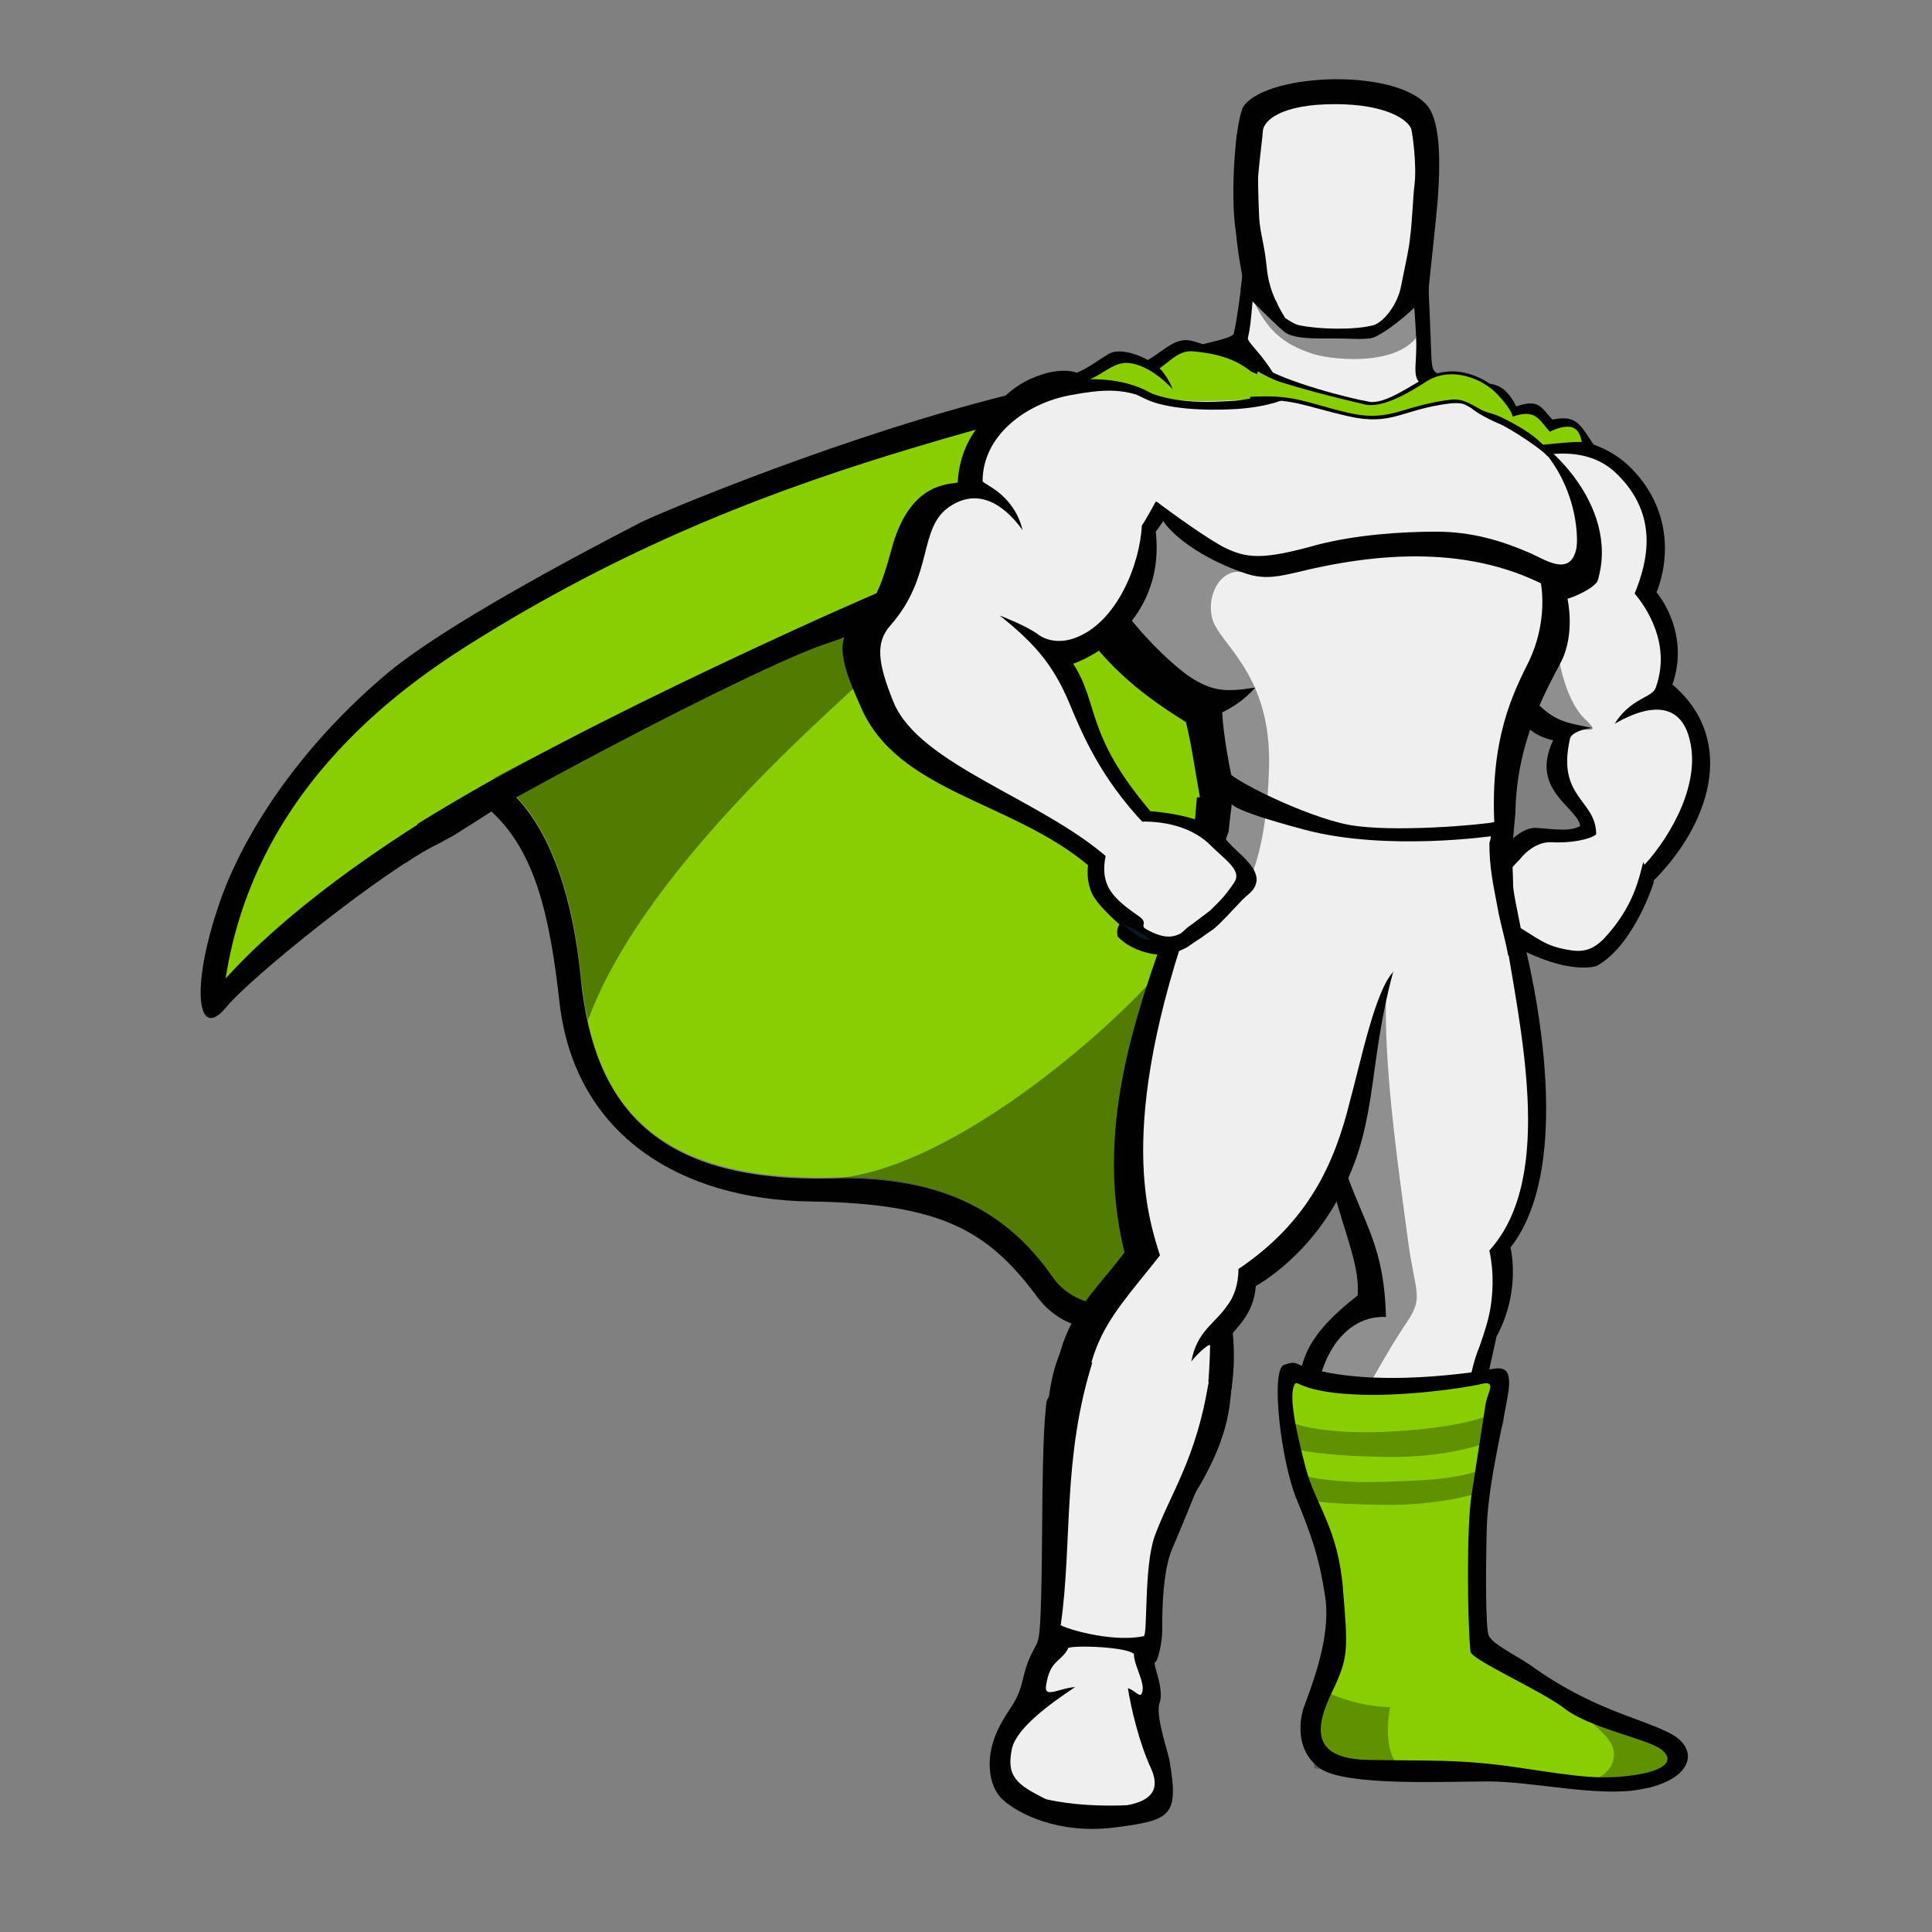 <?xml version="1.0" encoding="utf-8"?>
<!-- Generator: Adobe Illustrator 21.1.0, SVG Export Plug-In . SVG Version: 6.00 Build 0)  -->
<svg version="1.1" id="Layer_2" xmlns="http://www.w3.org/2000/svg" xmlns:xlink="http://www.w3.org/1999/xlink" x="0px" y="0px" width="512" height="512"
	 viewBox="0 0 512 512" style="enable-background:new 0 0 512 512;" xml:space="preserve">
<rect x="0" y="0" width="512" height="512" fill="#808080" stroke="none"/>
<style type="text/css">
	.st0{fill:#010101;}
	.st1{fill:#88CE02;}
	.st2{fill:#F0EFEF;}
	.st3{fill:#0A1825;}
	.st4{opacity:0.3;fill:#010101;enable-background:new    ;}
	.st5{fill:#010101;fill-opacity:0;}
	.st6{opacity:0.4;fill:#010101;enable-background:new    ;}
	.st7{fill:#8AC640;stroke:#010101;stroke-width:1.586;stroke-linejoin:round;stroke-miterlimit:10;}
</style>
<g>
	<path class="st0" d="M116,223.7c-13.5,6.4-49.4,35-56.3,43.5c-7.2,8.5-9.3-4.8-1.9-26.8c5.8-17.8,20.7-41.9,45.6-62.6
		c14.6-11.9,46.7-29.2,66.3-39.3c4-2.1,55.5-23.9,101.4-34.8c4-1.1-4.8,6.6-6.1,10.9c-6.9,20.2-144.6,106.7-144.6,106.7L116,223.7z"
		/>
	<path class="st0" d="M310,467c2.4,14.3,0.3,15.4-14.6,17.3c-14.9,1.9-25.7-3.7-29.7-7.4c-4-3.7-4.8-11.9-0.8-19.4
		c2.4-4.8,4.8-6.4,6.1-12.2c1.3-5.6,2.4-6.9,3.4-9c1.1-1.9,1.3-3.7,1.6-16.7c0.3-13,0-37.4,1.3-47.8c1.3-10.6,47.2,4.8,47.2,4.8
		s-10.9,27.1-13.8,33.7c-2.9,6.6-2.7,19.4-2.7,22c0,2.7-1.1,8-1.9,8.2c-0.8,0.3,2.7,7.2,1.1,11.1C306.3,455.4,309.8,464.9,310,467z"
		/>
	<path class="st0" d="M327.5,61.3c-1.6-10.1,0-30,2.1-33.2c6.6-9,41.7-10.1,49.1,0.5c3.2,4.8,2.9,15.9,2.4,23.1
		c-0.5,7.2-2.4,22.6-2.7,27.6c-0.3,3.7-38.7,9.6-47.2-0.5C328.9,76.1,327.5,61.3,327.5,61.3z"/>
	<path class="st0" d="M405.6,441.3c16.2,11.7,28.7,13.8,36.9,18c8.2,4.2,6.1,12.5-7.7,14.9c-11.1,2.1-28.7-2.1-40.3-2.1
		s-37.7,1.3-44.6-3.4c-8-5.6-4.5-15.9-4.5-15.9c2.1-5.8,7.4-18.8,5.8-29.5s-3.7-16.5-7.7-26.3c-4-9.8-6.9-34-3.2-35.3
		c3.7-1.3,2.7,0,7.4,1.1c4.8,1.1,10.1,2.7,20.4,2.7c10.4,0,21.8-1.6,25.7-2.4c4-0.8,7.2-1.6,5.8,6.6c-1.3,8.2-5.3,23.6-5.6,35.6
		c-0.3,11.9-0.3,25.7,0.5,28.1C395.5,435.7,401.3,438.4,405.6,441.3z"/>
	<path class="st1" d="M348.8,87.8c-29.2,25.2-85.7,32.1-169.6,64.5c-21.5,8.2-78.8,32.9-92.6,58.6c46.4-26.8,63.7,10.1,67.4,48
		c3.4,35.6,21.2,54.1,66.9,53.1c47-1.1,61.3,26.3,74.3,58.4c25.2-122.9,65.5-146.8,91.6-167.7C441.9,157.9,374,78.8,348.8,87.8z"/>
	<path class="st1" d="M348.8,87.8c-70.1,24.4-139.3,30.5-220.8,80.7c-19.4,11.9-60.2,39-68.2,90.8c29.7-32.9,98.5-74.3,182.6-100.6
		c42.5-13.3,73.5-22,111.2-36.6C350.9,105.1,350.9,98.4,348.8,87.8z"/>
	<path class="st0" d="M438.2,233.2c0,0-5,17.3-15.1,22.8c0,0-7.4,2.7-22.3-5.6c-4.2-2.4-7.4-10.6-7.2-13.3c0.3-6.4,4.2-9.3,4.2-9.3
		s4.2-7.2,9.3-6.9c5,0.3,13.5,1.1,16.2-1.3C425.7,217,438.7,224.5,438.2,233.2z"/>
	<path class="st0" d="M329.9,66.3c0,0-1.1,13.5-2.9,22c-0.3,1.6-8.2,2.4-14.1,4.8c11.1,31.8,78.3,31.6,87,15.9
		c-4.2-2.9-12.7-7.4-16.7-9c-4-1.6-3.7-1.3-4-8.8c-0.3-7.4-0.8-21.2-1.3-24.9C377.4,62.6,336.3,62.6,329.9,66.3z"/>
	<path class="st2" d="M332.6,66.3c0,0,0,7.7-0.8,15.1c-0.3,3.5-0.5,5.6-1.1,8.2c-0.3,1.6,9,8,11.7,22c12.7,28.4,42.2,14.3,54.4,0.8
		c-4.2-2.9-11.1-6.9-19.1-10.1c-4-1.6-2.1-5-2.4-12.5c-0.3-7.4-1.3-18.3-1.9-22.3C372.9,63.7,338.9,62.6,332.6,66.3z"/>
	<path class="st0" d="M329.9,66.3c0,0-0.3,4.8-1.1,10.4c3.4,3.4,8,8.2,11.4,11.1c2.4,2.1,8.2,1.9,13.5,1.9c4.8,0,9,0.5,10.9-0.5
		c4.2-2.1,10.4-7.4,13.8-11.4c-0.3-4.8-0.5-9.3-0.8-11.4C377.4,62.6,336.3,62.6,329.9,66.3z"/>
	<path class="st0" d="M354.1,86.5c-3.2,0-6.9-0.3-9.8-0.8c-1.3-0.3-2.7-1.1-3.7-1.6c-1.9-1.3-3.7-2.9-5.8-4.5
		c-4.2-3.2-4.5-5-4.5-5.8C332,57,329.7,43,329.7,43s-1.9-7.2,8.2-9c10.1-1.9,16.2-2.1,16.2-2.1s6.4,0,16.2,2.1c10.1,1.9,8.2,9,8.2,9
		S376.1,57,378,73.7c0,0.8-0.3,2.7-4.5,5.8c-3.7,2.7-6.6,5.6-9.6,6.1C361,86.2,357.3,86.5,354.1,86.5z"/>
	<path class="st0" d="M354.1,24.9c-17.5,0-21,4.8-26,10.1c-1.1,1.3-0.3,9.3,1.6,26.3h2.4c0,0-1.6-4.8-1.3-10.4s1.3-5.3,0.5-6.6
		c-1.1-1.6-3.2-4.2,1.6-6.9c4.8-2.7,12.2,2.1,21.2,2.4c9-0.3,16.7-5,21.5-2.4c4.8,2.7,2.7,5.3,1.6,6.9c-1.1,1.6,0.3,1.1,0.5,6.6
		c0.3,5.6-1.3,10.4-1.3,10.4h2.4c1.6-17,2.7-24.4,1.9-25.7C376.1,29.7,371.6,25.2,354.1,24.9z"/>
	<path class="st0" d="M438.2,234c0,0-5,16.2-14.9,21.8c-2.1-1.1-1.9-2.7-3.7-5c-0.5-0.8-2.4-1.3-3.2-2.1c-0.8-0.8-0.5-2.1-1.9-3.2
		c-1.1-1.1-1.9-0.3-2.9-1.1c-1.1-1.1-1.3-2.4-2.1-3.2c-0.5-0.5-2.7-0.8-3.2-1.3c-1.3-1.3-13-3.7-12.5-6.4c1.1-4,3.2-6.9,3.2-6.9
		s5-7.4,10.1-7.2c5,0.3,9.8,1.3,12.5-1.1C422.5,215.7,439,225.5,438.2,234z"/>
	<path class="st0" d="M403.7,116.7c0,0,16.7-4,28.1,6.9c11.4,11.1,10.6,24.9,7.2,33.4c2.9,3.5,8.2,13,4.2,24.4
		c17.5,14.9,9.8,37.7-5.8,52.8c0,0-3.7-13.8-18.6-14.6c0.5-5.3-13.8-9.6-7.2-23.4c-10.1-2.4-9.8-9.3-11.4-17.8
		C398.9,170.1,403.7,116.7,403.7,116.7z"/>
	<path class="st2" d="M397.6,124.2c0,0,19.4-9.8,30.8,1.3c11.4,11.1,8.2,23.4,4.8,31.8c2.9,3.4,9.8,13.3,5.6,24.9
		c-0.8,2.7-6.6,2.7-10.9,9.6c10.6-6.1,17.3-4.5,19.6,3.2c3.7,11.9-4.5,26.3-11.7,34.2c0-0.3-0.3-0.5-0.3-0.8
		c-1.1,4-2.4,11.7-10.3,20.2c-4,4.2-7.2,3.7-11.7,2.7c-5.3-1.3-7.2-3.7-14.6-7.7c-4.2-2.4-1.9-5.3-1.9-7.7c0-0.5,0.5-1.3,1.3-2.4
		c0.5-1.3,2.1-3.4,4.5-5.8c0,0,3.5-4.8,8.5-4.5c5,0.3,10.3-0.8,11.7-2.1l0,0c0-9.3-10.6-9.6-6.9-25.5c0.3-0.8,1.6-2.1,5.8-2.7
		c-6.4-1.3-9.3-1.6-13.8-5.8c-3.2-2.9-5.6-6.6-6.4-11.4C400.3,167.4,397.6,124.2,397.6,124.2z"/>
	<path class="st0" d="M341.6,107.4c-1.6-2.1-9.8-12.7-25.5-17c-4.5-1.3-7.4,2.4-11.9,5c-1.3-0.8-7.2-3.5-10.4-1.6
		c-3.2,1.9-5.3,3.7-8.5,5c-1.6-0.8-5.8-0.8-9.3,0.5c-3.5,1.1-8.8,3.5-13.8,10.4c-3.2,11.4,56.3,2.9,56.3,2.9L341.6,107.4z"/>
	<path class="st1" d="M342.1,107.4c-8.5-2.9-7.2-12.7-26-14.3c-3.7-0.3-6.1,2.7-8.8,4.5c1.3,1.3,2.7,3.5,3.5,5.6
		c-2.4-2.7-6.6-6.1-10.9-6.9c-4-0.8-6.6,2.1-10.9,4.2c0.8,0.8,1.6,2.1,2.7,3.7c-3.7-2.4-6.4-3.2-11.4-1.3c-3.5,1.1-10.1,4-15.1,11.1
		c-3.2,11.4,53.6-1.3,53.6-1.3L342.1,107.4z"/>
	<path class="st0" d="M392,111.7c0,0,0-2.9-0.3-5.6c0-0.5-2.1-1.9-2.1-2.4l-0.5-0.5c0,0,4.2-2.4,7.4-1.1c3.4,1.1,5.3,5.6,5.3,5.6
		c6.1-2.1,6.6,0.3,9.6,3.5c6.4-1.3,7.2,1.1,11.1,6.9c0,0-4.8-0.8-14.1,0.8C399.5,120.2,392,111.4,392,111.7z"/>
	<path class="st1" d="M391,110.4c0,0,1.6-1.3,1.1-1.6c2.9-1.6,6.9-3.4,8.8,1.6c6.1-2.1,6.9,0.8,9.8,4c7.4-3.5,8,0.8,8.5,2.7
		c-2.4,0-5.8,0.3-10.6,0.8C399.5,119.1,390.7,110.1,391,110.4z"/>
	<path class="st0" d="M300.7,103.7c0,0,15.1,5.3,27.9,4.5c12.7-1.1,34.5-2.1,46.2,4.8c0,0,11.9-4.2,23.1-1.3
		c11.1,2.9,31.6,22,25.5,42.2c-0.5,1.3-4,3.5-8,4.8c0,0,2.1,9-1.6,16.5c-3.7,7.2-11.9,21-12.2,40.1l0,0c-0.3,3.2-0.8,9.8-1.3,13
		c-20.7-0.8-52.5-8.5-83.9-8c0.3-3.4,0.5-5.6,0.8-9h0.8c-1.6-8.8-2.1-13.3-3.7-19.9c-10.1-6.4-20.7-13.8-29.7-27.9
		C275.8,149.4,300.7,103.7,300.7,103.7z"/>
	<path class="st0" d="M403.2,247c0,0,16.5,58.9-2.9,83.6c0,0,2.9,11.4-3.7,23.6c-1.1,5.3-2.4,10.1-3.2,15.4
		c-3.5,22-9.3,31.3-10.9,66.6l-15.9-0.3c0,0-1.9-25.5-7.4-39c-3.2-7.7-15.7-18-15.1-28.4c0.5-8,2.1-14.6,15.7-25.2
		c1.1-15.4-14.3-30-11.9-87.3L403.2,247z"/>
	<path class="st2" d="M398.4,244.6c4.2,27.1,14.1,67.1-3.7,86.8c0.8,3.7,1.3,9,0.3,15.1c-0.5,3.2-1.6,6.6-2.9,10.3
		c-2.7,6.4-3.7,15.7-4.5,21.2c-3.5,22-3.5,23.1-5,58.4l-15.9-0.3c0,0-1.9-25.5-7.4-39c-3.2-7.7-9.8-14.3-10.3-24.7
		c-0.5-8,5-23.9,18.3-23.4c-0.8-32.1-15.7-25.7-19.6-92.6L398.4,244.6z"/>
	<path class="st2" d="M300.7,103.7c0,0,5.8,1.9,12.2,2.4c6.4,0.5,13.3,0,19.4-0.3c12.7-1.1,30.8-2.4,42.7,4.5c0,0,6.6-2.1,13.8-1.6
		c3.2,0.3,6.4,2.9,10.1,4c11.7,2.9,22.8,22.3,17.8,39.8c-0.5,1.3-4.2,0-8.5,1.3c0.8,3.7,1.3,12.2-2.9,21.2c-4.5,9-10.3,20.7-9.3,43
		c-27.9-1.3-40.3-3.2-67.9-4.5c-2.4-9.8-4-19.6-4.2-24.7c3.7-1.9,5.8-3.4,8.8-6.6c-8,1.3-11.1,0.8-15.9-1.9
		c-4.8-2.7-13.3-11.1-17.5-16.7c-0.5-0.5-3.4,8.2-10.1,8.5c-2.4-3.5,7.7-13.3,5.8-17C288.3,141.7,300.7,103.7,300.7,103.7z"/>
	<path class="st0" d="M400.5,222.6c0,0,0.5,9.6,0.5,11.9c0,2.7,2.1,10.6,2.4,14.3c-2.9,5-15.7,16.5-38.7,20.7
		c-22.8,4.8-53.1-31-53.1-31c0.8-3.5,3.5-13.5,5.3-18.8c0.3-0.5,0.8-1.9,0.8-2.4C320.1,213.9,400.5,222.6,400.5,222.6z"/>
	<path class="st2" d="M394.7,223.4c0,6.6,1.1,11.4,1.9,15.7c1.3,7.7,3.4,12.7,3.4,17.8c0,15.4-20.2,12.7-37.2,13.3
		c-22.8,4.8-42.2-31-42.2-31c1.6-6.1,2.7-13,5-18.8l0,0c0.3-3.2,0.8-7.2,1.1-9c32.4,0,55.2,1.9,68.5,3.2
		C395.7,217.3,395.2,222.4,394.7,223.4L394.7,223.4z"/>
	<path class="st0" d="M369.2,257.6c0,0-14.1-31.3-56.3-22c-10.1,28.4-23.6,61-14.9,96.3c-8.8,11.9-18.8,18.6-18.8,40.6
		c0,22,1.1,25.7,1.1,25.7l31,1.6c0,0,10.1-13,14.1-27.1c1.1-4,2.1-11.1,1.3-19.4c1.1-1.6,5.6-5.3,6.1-12.5c0,0,15.1-8,23.9-27.3
		C365,296.1,362.8,281,369.2,257.6z"/>
	<path class="st2" d="M369.2,257.6c-0.8-2.9-11.4-31.6-50.7-23.1c-23.1,61.6-14.6,87-11.1,98.2c-15.7,19.9-22.8,24.1-19.6,64.5h20.7
		c9.6-15.1,11.7-20.7,12.2-40.6c0-0.8-2.9,1.6-5,4.2c1.6-8.2,6.1-9.8,9.6-14.9c1.6-2.1,2.9-5.3,2.9-9.6
		c18.6-12.5,25.5-28.1,29.5-44.3C360.7,281,364.4,262.7,369.2,257.6z"/>
	<path class="st0" d="M303.7,214.9c0,0,7.2,0.3,13.5,2.4c6.1,2.1,6.1,3.4,8.5,6.1c2.4,2.7,8.2,6.6,7.2,10.6
		c-0.5,2.1-1.9,2.7-3.7,4.5c-0.8,0.8-6.6,7.2-8,8c-0.8,0.5-1.9,1.3-2.7,1.9c-0.8,0.5-3.2,2.1-4,2.7c-2.7,1.3-4.5,2.1-7.4,1.9
		c0,0-6.6-0.3-10.9-4.8c0,0-0.5-2.1,0.5-3.2c0,0-5.6-4.8-7.2-8c-1.6-3.2-1.6-7.7-0.5-10.1C289.6,224.5,299.9,217.8,303.7,214.9z"/>
	<path class="st0" d="M310.3,473.1l-0.8,6.6c0,0-2.4,2.9-20.2,2.7c-18-0.3-22.8-5.8-24.4-8.8l-1.1-6.9c0,0,3.5-5,4.2-5
		c5.8,0.5,25.7,8.5,39.5,10.6C309,472.3,309.2,472.9,310.3,473.1z"/>
	<path class="st0" d="M348.8,459.6c0,2.9-0.3,2.9-0.3,5.8c3.2,2.4,11.1,3.7,26.3,3.4c22-0.5,42.5,6.6,67.4,2.4l0.3-4.8l-2.4-0.3
		l-88.4-7.2L348.8,459.6z"/>
	<path class="st0" d="M368.1,468.9c2.1,0,4.2,0,6.6,0c14.3-0.5,27.9,2.7,42.5,3.5c7.7-0.3,17.3-2.1,16.5-7.7l-75.4-6.4
		C353.8,463.3,357.3,467.6,368.1,468.9z"/>
	<path class="st0" d="M281.6,357.2c2.4,1.6,18.6,11.1,44.8,9.8c-0.5,5-0.3,14.9-11.9,32.1c-5.8,8.5-10.9,23.4-11.9,42.2
		c0.3,4.2,2.7,8-0.5,13.5c1.1,3.4,5.3,10.3,7.4,14.6c2.1,4.2,3.2,9-10.9,9.3c-14.3,0.3-37.4-1.3-34.2-12.5
		c1.6-5.8,6.1-11.9,6.6-14.3c0.5-2.4,0.5-9.6,5-14.3c4-13.3,2.7-26,1.9-37.9C276.6,387.2,276.3,367.3,281.6,357.2z"/>
	<path class="st0" d="M306.3,140.9c18.8-25.2,2.9-45.4-27.3-39.3c-12.2,2.4-24.4,10.9-25.2,26.3c-4,0.5-13,1.1-17.5,17.5
		c-3.4,12.7-5.3,15.1-11.4,21.5c-4,4.5,0.3,13.8,3.2,20.4c9.8,22.8,40.1,24.9,60.5,42.2c6.9-1.9,14.1-9.6,16.2-14.6
		c-17.3-20.4-13.5-28.4-20.4-39C291.7,173.3,308.7,162.9,306.3,140.9z"/>
	<path class="st2" d="M302.6,139.3c1.1-1.6,2.9-5,3.7-6.4c0.3-0.3,3.2,4.8,3.5,4.5c7.2-11.7,9-28.7,0.8-30.3
		c-1.9-0.3-5.3-1.1-8.2-2.1c-5.3-1.9-10.1-1.9-18.6-0.3c-11.7,2.1-23.4,10.6-23.4,22.8c0,0.8,8.2,3.2,10.6,13
		c-4-5.6-10.9-11.7-19.1-6.4c-8.8,5.6-4.2,18.3-15.9,31.6c-4,4.5-3.5,9.8,0.8,20.4c6.9,16.7,39.5,25.7,57.3,41.7
		c4.2-1.9,7.2-6.1,9.3-9.3c-11.9-12.5-16.7-24.2-20.2-32.6c-4.2-9.8-9-15.4-18.3-22.8c4.8,1.9,8.5,3.7,10.6,5.3
		c2.4,1.6,5.8,1.9,9,0.8C296,165.3,302.1,149.4,302.6,139.3z"/>
	<path class="st0" d="M418,143.5c-0.8,10.1-8.2,5-12.2,3.2c-8-3.5-15.9-5.8-25.2-5.8c-9.3,0-21.2,0.8-31.6,3.5
		c-14.3,4-18.6,3.7-24.9,0.5c-6.4-3.5-17.5-11.9-17.5-11.9s-0.3,2.7,2.4,6.1c3.4,4.2,11.1,9.6,21.5,13c5,1.6,9,0.5,13.5-0.5
		c23.6-5.8,48.6-6.9,69.5,5.8c1.1,0.5,4.8-1.1,6.4-3.5C422,150.4,418,143.5,418,143.5z"/>
	<path class="st3" d="M297.3,244.6c2.1,1.3,4.8,2.1,7.7,4.5c0,0-2.4,0-3.4-1.1C300.2,247.3,297.5,244.9,297.3,244.6L297.3,244.6z"/>
	<path class="st2" d="M374,34.2c-0.8-2.4-6.6-6.6-20.2-6.6c-14.6,0-18.8,4.5-19.1,6.9c0,0.8-1.1,9.3-1.3,12.7c0,0,0,4.2,0.3,10.6
		c0.3,4.2,1.3,6.6,1.9,12.2c0.5,5.8,2.1,9.6,5,14.3c1.3,0.8,2.4,1.6,3.7,1.9c5.3,1.1,14.6,1.3,19.6,0c2.9-0.8,6.6-5.8,7.4-10.4
		c1.1-5.6,2.1-9.6,2.4-13c0.5-3.4,0.8-11.1,1.1-13.3C375.6,43.8,374.2,34.7,374,34.2z"/>
	<path class="st0" d="M346.1,362.2c0,0,14.1,6.1,48.8,0.8c0,0-9.8,49.4-5.3,74c0,0,4.5,6.4,37.9,18.6c0,0,14.9,3.7,14.3,11.1
		c0,0,0.5,1.6-17.5,1.1s-35-3.7-47-3.7c-11.9,0-24.7,0.5-26.8-2.9c-2.4-3.2,0.5-11.4,4-16.2c3.7-5,2.7-8.8,2.4-17.8
		C356.2,403.6,338.2,379.2,346.1,362.2z"/>
	<path class="st1" d="M343.2,366.7c-1.9,2.7,0.3,12.7,2.9,22.6c2.7,9.8,8.5,15.7,9.8,31.8c1.3,15.9,1.6,18-2.9,27.3
		c-4.5,9.3-5.8,17.8,9.8,18c15.7,0.3,24.2-0.3,40.1,2.1c15.9,2.4,21.5,3.2,30.3,1.9c8.8-1.3,10.6-4.2,6.9-6.9
		c-3.7-2.7-19.1-5.6-25.7-10.9c-6.4-4.8-24.4-12.7-24.7-14.9c-0.8-7.2-1.1-33.2,0.3-41.7c1.3-8.5,3.2-20.7,3.7-23.9
		c0.5-3.2,3.2-6.4-1.3-5.3c-4.5,1.1-21.5,3.5-34.2,2.7C345.3,368.8,344,365.9,343.2,366.7z"/>
	<path class="st4" d="M352.2,448.7c4.5,2.1,11.1,3.7,16.2,3.7c0,0-1.9,8.8,1.1,14.1c2.9,5.3-21.2,2.1-21.2,2.1l-1.1-18.8
		L352.2,448.7z"/>
	<path class="st4" d="M422.5,471.5c4.2-1.3,7.2-6.1,3.7-10.6c-3.7-4.5-6.9-5.3-2.1-5.6c4.8-0.3,22.3,10.3,22.3,10.3l-9,8.2
		L422.5,471.5z"/>
	<path class="st4" d="M342.4,377.1c6.1,2.1,15.4,2.7,23.4,2.4c8-0.3,19.9-1.3,27.6-4c7.7-2.7,4.5,2.9,4.5,2.9l-4.2,4
		c0,0-10.1,4-26.5,3.7c-19.4-0.3-25.2-2.4-25.2-2.4L342.4,377.1z"/>
	<path class="st4" d="M342.9,390.3c6.1,2.1,15.4,2.7,23.4,2.4c8-0.3,18.6-0.3,26.3-3.2c3.2-1.1,1.3,3.5,1.3,3.5l-1.3,2.4
		c0,0-10.4,3.7-26.5,3.4c-19.4-0.3-22.8-1.9-22.8-1.9L342.9,390.3z"/>
	<path class="st5" d="M346.1,362.2c0,0,23.1,8.2,49.1,2.7c0,0-10.1,47.5-5.6,71.9c0,0,4.5,6.4,37.9,18.6c0,0,14.9,3.7,14.3,11.1
		c0,0,0.5,1.6-17.5,1.1c-18-0.5-35-3.7-47-3.7c-11.9,0-24.7,0.5-26.8-2.9c-2.4-3.2,0.5-11.4,4-16.2c3.7-5,2.7-8.8,2.4-17.8
		C356.2,403.6,338.2,379.2,346.1,362.2z"/>
	<path class="st5" d="M346.1,362.2c0,0,23.1,8,49.1,2.4c0,0-10.1,47.8-5.6,72.2c0,0,4.5,6.4,37.9,18.6c0,0,14.9,3.7,14.3,11.1
		c0,0,0.5,1.6-17.5,1.1c-18-0.5-35.3-5.6-47-3.7c-12.5,2.1-24.7,1.3-26.8-2.9c-1.9-3.4,0.5-11.4,4-16.2c3.7-5,2.7-8.8,2.4-17.8
		C356.2,403.6,338.2,379.2,346.1,362.2z"/>
	<path class="st0" d="M325.4,204.3c0,1.9,20.7,12.2,32.1,14.3c11.4,2.1,35.3,0,39-0.8l-0.5,3.7c0,0-28.4,4.2-50.2-1.6
		c-21.8-5.8-19.4-7.2-19.4-7.2L325.4,204.3z"/>
	<g>
		<path class="st2" d="M281.1,430.7c3.2,1.6,14.6,4.5,22,2.9c1.1-0.3,0-18.3,2.9-26.5c4.2-11.4,11.1-20.7,14.3-40.9
			c-11.1-1.1-23.9-4-30.5-6.1C281.4,386.1,284.3,408.4,281.1,430.7z"/>
		<path class="st2" d="M298.9,447.4c1.9,0.5,3.2,2.7,3.7,1.3c1.1-2.4-1.9-6.9-2.1-10.1c0-0.3,0,0,0-0.3c-2.4-2.1-18.6-2.4-17.5-1.3
			c-1.9,3.5-4.8,2.9-5.8,9.8c-0.5,3.4,3.7,0.5,7.7,0.3c-7.2,4.8-15.4,10.9-16.7,16.2c-1.6,7.4,1.1,9.6,9,13.5
			c6.9,1.6,15.1,1.9,21.5,1.6c7.2-1.3,8.5-4.8,6.4-9.6C301.8,461.7,299.7,452.4,298.9,447.4z"/>
	</g>
	<path class="st0" d="M301.8,102.7c8.8,5,21,3.7,25.5,3.5c1.1,0,11.7-1.9,12.2-1.6c1.1,0.3,1.1,1.1,1.1,1.1s-4,2.1-13,2.7
		c-8.5,0.5-18.6,0-24.1-2.7C296.8,102.7,301.8,102.7,301.8,102.7z"/>
	<path class="st0" d="M392,107.7c1.6,1.1,11.9,5,16.5,9.8c4,4.2,1.9,4,1.1,2.9c-1.1-1.3-9.3-6.9-12.5-8.2c-3.2-1.3-7.2-3.7-7.2-4.2
		S392,107.7,392,107.7z"/>
	<path class="st2" d="M300.5,217.8c7.7-0.5,15.7,1.3,20.7,6.6c2.7,2.7,6.9,5.6,6.4,8.2c0,0.8-1.6,2.9-2.9,4.5
		c-0.8,1.1-3.2,3.4-4,4.2c-1.1,0.8-4.8,3.7-5.6,4.2c-0.8,0.5-1.9,1.9-2.7,2.1c-2.7,1.3-5.6,0.3-8.2-1.1c-2.7-1.3,0.5-1.6-2.4-3.7
		c-7.2-5-11.1-8.5-8.2-18.3C293.8,222.9,296.8,220.8,300.5,217.8z"/>
	<path class="st6" d="M232.8,157.1c-23.9,9.6-84.7,39.8-101.9,49.1l0,0c14.3,9,21,30.8,23.1,52.8c0.3,2.1,0.5,4,0.8,6.1
		c0.3,1.9,0.5,3.2,0.8,4c0,0.3,0,0.8,0.3,1.1c15.7-42.7,71.7-87.8,73.8-91.3c1.1-1.6-1.3-8.5,2.4-15.1
		C236.8,155.2,246.1,151.5,232.8,157.1z"/>
	<path class="st6" d="M289.6,357.4c12.2-24.4,12.5-47.8,12.2-75.1c0-11.4,8.2-27.6,4-23.1c-15.9,17.8-56,51.2-84.9,53.1
		C261.5,311,277.4,331.4,289.6,357.4z"/>
	<path class="st0" d="M107.5,228.7c15.1-10.9,93.4-52.5,112.3-58.4c18.8-6.1,13-13.3,13-13.3s-76.4,32.9-122.1,61.3"/>
	<path class="st6" d="M330.5,152c-6.1-2.4-10.9,4.8-9.3,11.7c1.6,6.9,15.9,14.6,15.1,39.8c-0.5,20.7-5,29.2-5,29.2L321.2,220
		c0,0-1.6-28.7-5-32.9c-3.4-4.2-14.3-11.9-18.6-15.9c-4.2-4,4.8-9.3,4.2-16.7c-0.5-7.2,4.5-21.5,4.5-21.5L330.5,152z"/>
	<path class="st6" d="M367.3,265.1c-0.5,19.9,4,49.4,5.8,63.4c1.9,14.1,4.2,15.1,0,21.5c-4.2,6.1-9.8,16.2-9.8,16.2l-18.3-1.6
		c0,0,14.6-18.6,15.4-22c0.8-3.4-7.4-29.7-7.4-29.7L367.3,265.1z"/>
	<path class="st6" d="M332,79.3c3.7,8.2,8.2,11.9,15.4,14.3c4.2,1.6,21,3.7,27.6-3.7c2.9-3.5,1.1-12.7,1.1-12.7L361,89.4l-20.4-3.7
		l-2.4-6.1L332,79.3z"/>
	<path class="st7" d="M333.6,97.6c6.9,4.5,24.2,8.8,28.9,9.6c4.8,1.1,12.5-5,16.2-6.6c4-1.9,10.9-2.9,18.8,4.2
		c0.8,0.8-1.9,4.2-1.9,4.2c-0.3-0.3-1.9-0.3-4-1.3c-2.1-1.1-4-1.9-7.2-1.6c-13.3,1.6-15.4,6.1-27.1,3.4c-11.7-2.7-14.6-4.8-26-4.2"
		/>
	<path class="st1" d="M331.3,98.4c8.8,3.7,25.7,7.7,30.5,8.8c4.8,1.1,12.5-3.7,16.2-6.1c6.6-4.2,15.1-0.8,19.1,3.7
		c2.7,2.9,3.7,4.8,3.7,5.6c0,1.1-3.2,0-3.2,0c-1.9-0.8-4-1.1-5.6-2.1c-2.1-1.1-4.2-2.7-7.4-2.4c-13.3,1.6-15.9,6.1-27.3,3.5
		c-11.4-2.7-14.3-5-26.5-4.2"/>
	<path class="st0" d="M290.1,346.3c-0.5-0.5,0.5-1.1,0-1.1c-3.4,0-8.2-2.7-10.9-6.4c-11.4-16.5-28.1-27.3-58.4-26.5
		c-45.4,1.1-63.4-17.5-66.9-53.1c-1.9-19.4-7.2-38.2-18-48.8l-6.4,4c12.2,10.6,16.2,27.9,18.8,51.5c4.2,35.6,32.9,52,66.3,52.5
		c34.8,0.5,47.2,7.7,60.2,25.2c4.2,5.6,9,7.4,12.7,8.2L290.1,346.3z"/>
	<path class="st6" d="M413.3,175.6c0.8,4,2.9,11.7,7.2,15.4c1.9,1.9,2.1,2.4,0.5,2.4c-1.6,0-13.3-0.5-13.3-0.5l-3.2-5.6L413.3,175.6
		z"/>
</g>
</svg>
